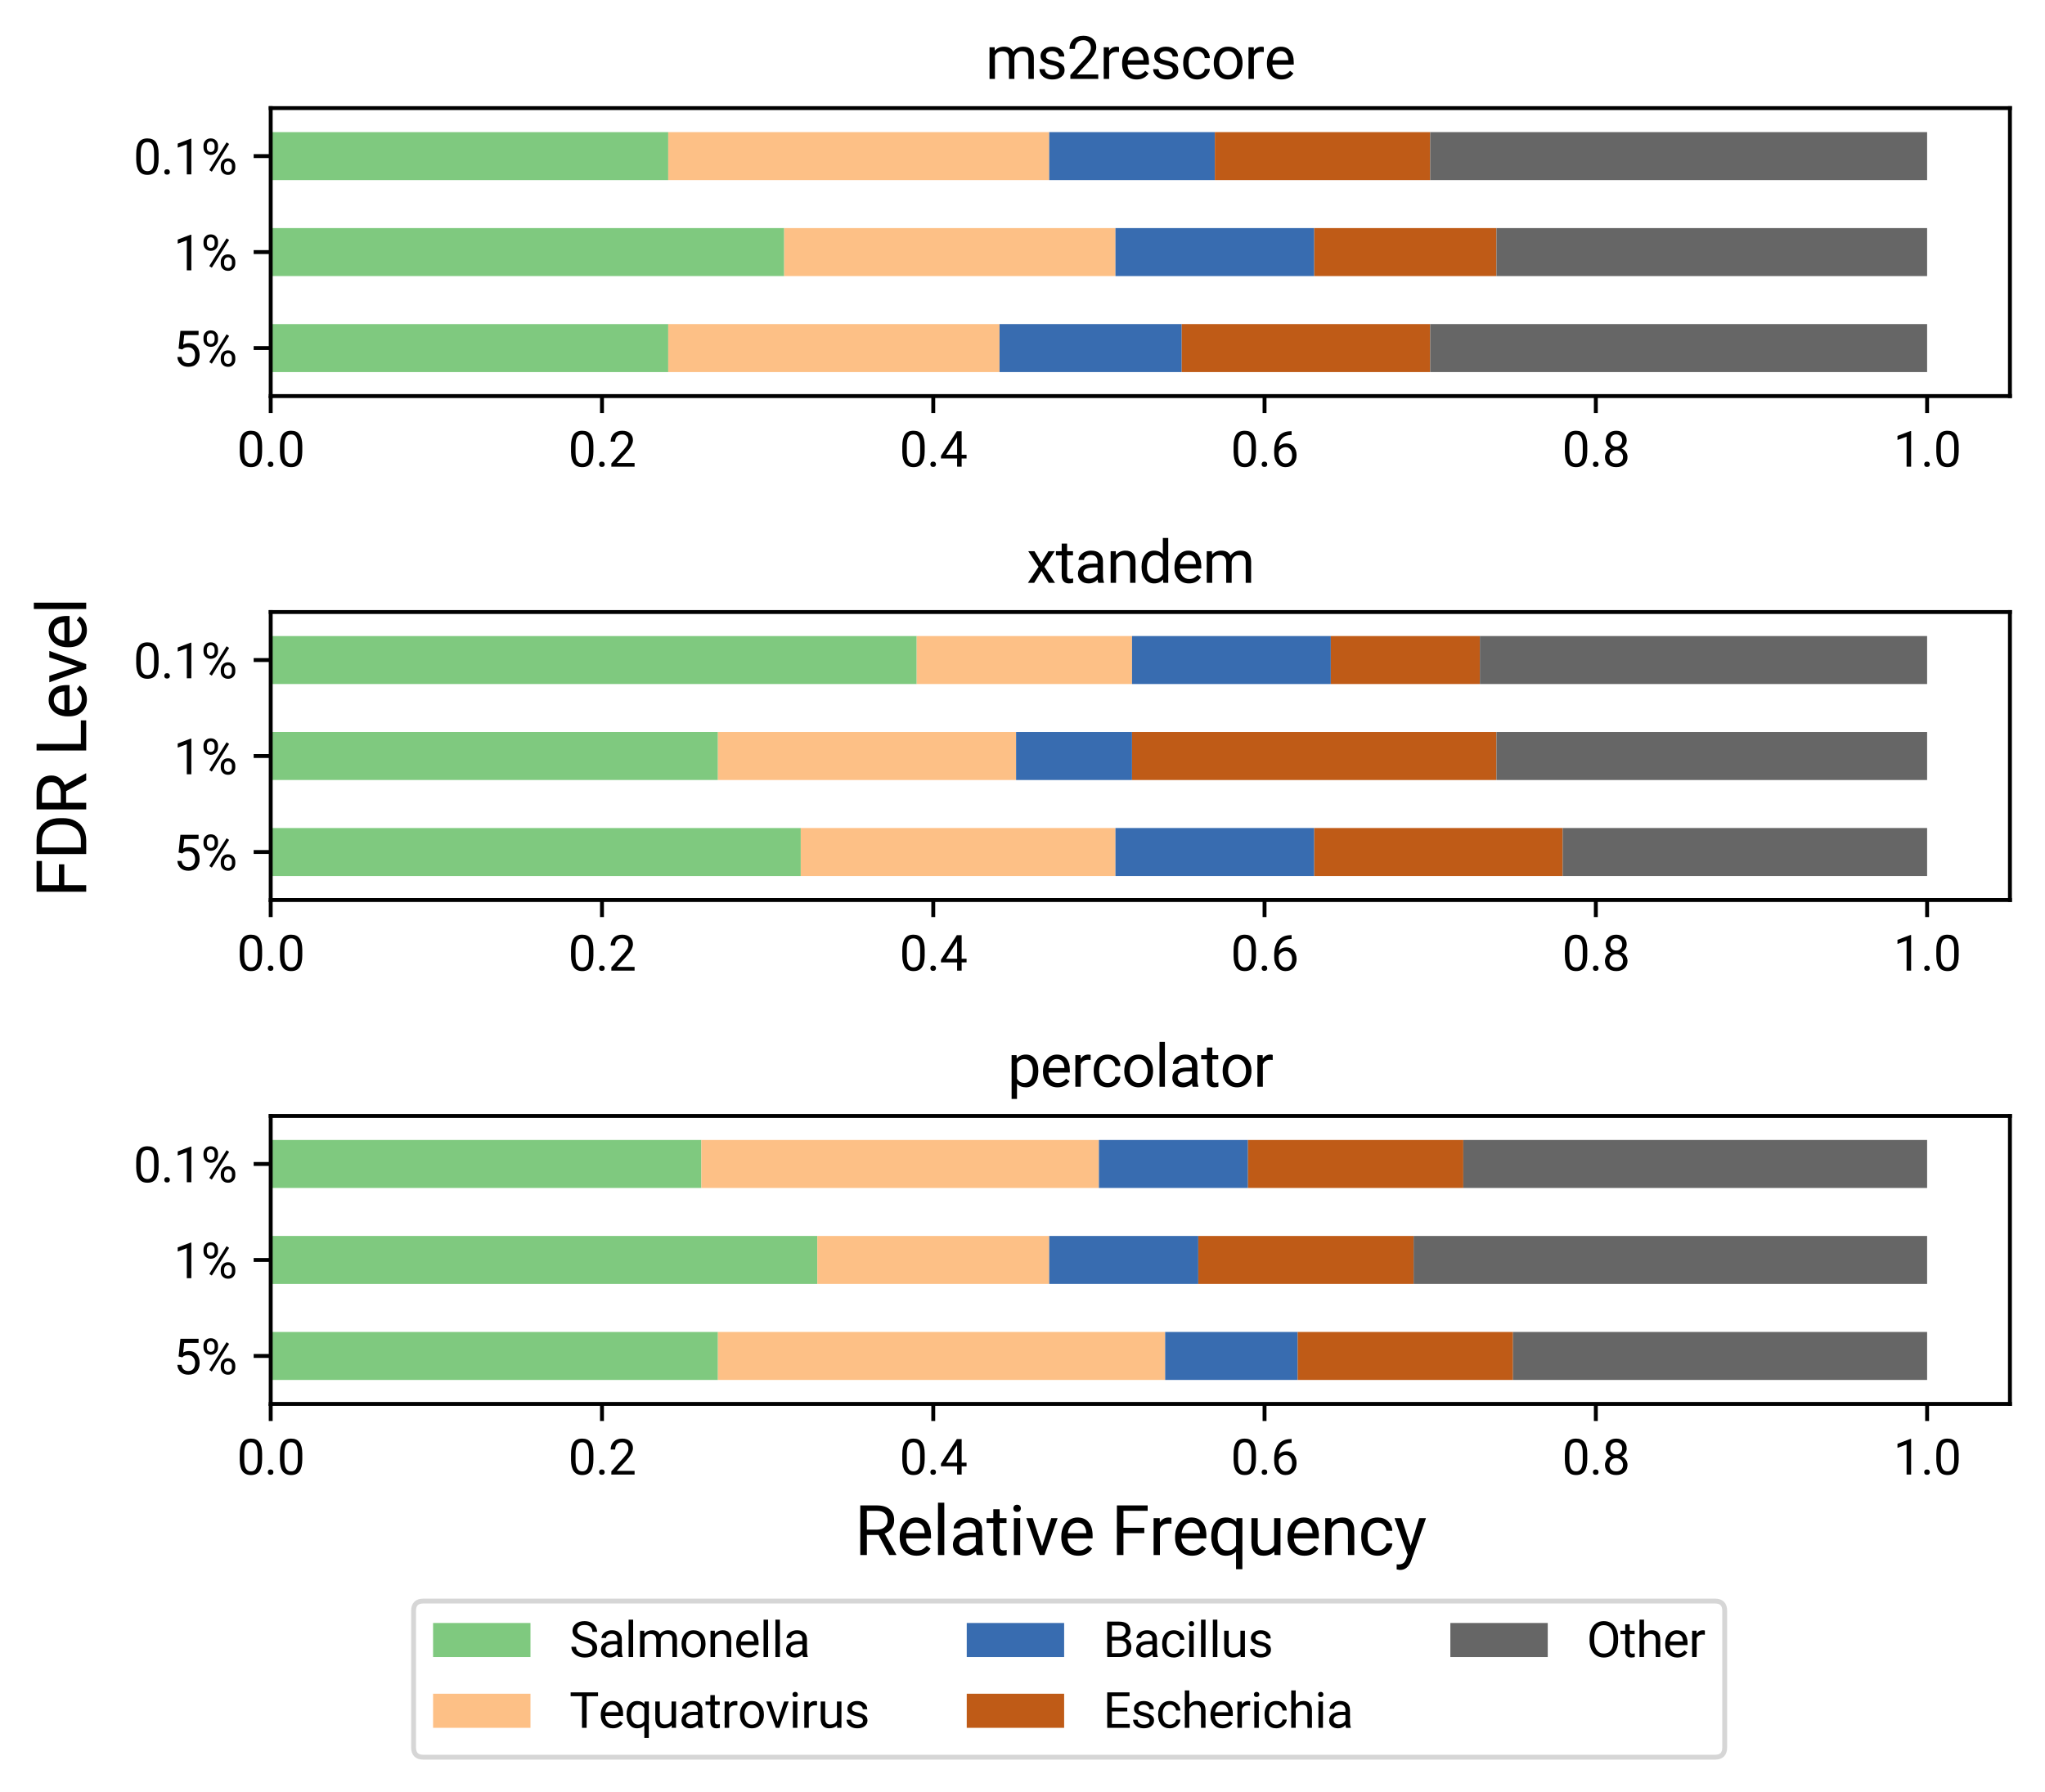 <?xml version="1.0" encoding="utf-8" standalone="no"?>
<!DOCTYPE svg PUBLIC "-//W3C//DTD SVG 1.1//EN"
  "http://www.w3.org/Graphics/SVG/1.1/DTD/svg11.dtd">
<svg xmlns:xlink="http://www.w3.org/1999/xlink" width="419.904pt" height="368.056pt" viewBox="0 0 419.904 368.056" xmlns="http://www.w3.org/2000/svg" version="1.1">
 <defs>
  <style type="text/css">*{stroke-linejoin: round; stroke-linecap: butt}</style>
 </defs>
 <g id="figure_1">
  <g id="patch_1">
   <path d="M 0 368.056 
L 419.904 368.056 
L 419.904 0 
L 0 0 
z
" style="fill: #ffffff"/>
  </g>
  <g id="axes_1">
   <g id="patch_2">
    <path d="M 55.584 81.336 
L 412.704 81.336 
L 412.704 22.2 
L 55.584 22.2 
z
" style="fill: #ffffff"/>
   </g>
   <g id="patch_3">
    <path d="M 55.584 76.408 
L 137.211 76.408 
L 137.211 66.552 
L 55.584 66.552 
z
" clip-path="url(#pbeb8f5e9c0)" style="fill: #7fc97f"/>
   </g>
   <g id="patch_4">
    <path d="M 55.584 56.696 
L 161.019 56.696 
L 161.019 46.84 
L 55.584 46.84 
z
" clip-path="url(#pbeb8f5e9c0)" style="fill: #7fc97f"/>
   </g>
   <g id="patch_5">
    <path d="M 55.584 36.984 
L 137.211 36.984 
L 137.211 27.128 
L 55.584 27.128 
z
" clip-path="url(#pbeb8f5e9c0)" style="fill: #7fc97f"/>
   </g>
   <g id="patch_6">
    <path d="M 137.211 76.408 
L 205.234 76.408 
L 205.234 66.552 
L 137.211 66.552 
z
" clip-path="url(#pbeb8f5e9c0)" style="fill: #fdc086"/>
   </g>
   <g id="patch_7">
    <path d="M 161.019 56.696 
L 229.042 56.696 
L 229.042 46.84 
L 161.019 46.84 
z
" clip-path="url(#pbeb8f5e9c0)" style="fill: #fdc086"/>
   </g>
   <g id="patch_8">
    <path d="M 137.211 36.984 
L 215.438 36.984 
L 215.438 27.128 
L 137.211 27.128 
z
" clip-path="url(#pbeb8f5e9c0)" style="fill: #fdc086"/>
   </g>
   <g id="patch_9">
    <path d="M 205.234 76.408 
L 242.647 76.408 
L 242.647 66.552 
L 205.234 66.552 
z
" clip-path="url(#pbeb8f5e9c0)" style="fill: #386cb0"/>
   </g>
   <g id="patch_10">
    <path d="M 229.042 56.696 
L 269.856 56.696 
L 269.856 46.84 
L 229.042 46.84 
z
" clip-path="url(#pbeb8f5e9c0)" style="fill: #386cb0"/>
   </g>
   <g id="patch_11">
    <path d="M 215.438 36.984 
L 249.449 36.984 
L 249.449 27.128 
L 215.438 27.128 
z
" clip-path="url(#pbeb8f5e9c0)" style="fill: #386cb0"/>
   </g>
   <g id="patch_12">
    <path d="M 242.647 76.408 
L 293.664 76.408 
L 293.664 66.552 
L 242.647 66.552 
z
" clip-path="url(#pbeb8f5e9c0)" style="fill: #bf5b17"/>
   </g>
   <g id="patch_13">
    <path d="M 269.856 56.696 
L 307.269 56.696 
L 307.269 46.84 
L 269.856 46.84 
z
" clip-path="url(#pbeb8f5e9c0)" style="fill: #bf5b17"/>
   </g>
   <g id="patch_14">
    <path d="M 249.449 36.984 
L 293.664 36.984 
L 293.664 27.128 
L 249.449 27.128 
z
" clip-path="url(#pbeb8f5e9c0)" style="fill: #bf5b17"/>
   </g>
   <g id="patch_15">
    <path d="M 293.664 76.408 
L 395.698 76.408 
L 395.698 66.552 
L 293.664 66.552 
z
" clip-path="url(#pbeb8f5e9c0)" style="fill: #666666"/>
   </g>
   <g id="patch_16">
    <path d="M 307.269 56.696 
L 395.698 56.696 
L 395.698 46.84 
L 307.269 46.84 
z
" clip-path="url(#pbeb8f5e9c0)" style="fill: #666666"/>
   </g>
   <g id="patch_17">
    <path d="M 293.664 36.984 
L 395.698 36.984 
L 395.698 27.128 
L 293.664 27.128 
z
" clip-path="url(#pbeb8f5e9c0)" style="fill: #666666"/>
   </g>
   <g id="matplotlib.axis_1">
    <g id="xtick_1">
     <g id="line2d_1">
      <defs>
       <path id="me43e401005" d="M 0 0 
L 0 3.5 
" style="stroke: #000000; stroke-width: 0.8"/>
      </defs>
      <g>
       <use xlink:href="#me43e401005" x="55.584" y="81.336" style="stroke: #000000; stroke-width: 0.8"/>
      </g>
     </g>
     <g id="text_1">
      <!-- 0.0 -->
      <g transform="translate(48.653 95.836) scale(0.1 -0.1)">
       <defs>
        <path id="Roboto-Regular-30" d="M 3231 1941 
Q 3231 925 2884 431 
Q 2538 -63 1800 -63 
Q 1072 -63 722 420 
Q 372 903 359 1863 
L 359 2634 
Q 359 3638 706 4125 
Q 1053 4613 1794 4613 
Q 2528 4613 2875 4142 
Q 3222 3672 3231 2691 
L 3231 1941 
z
M 2653 2731 
Q 2653 3466 2447 3802 
Q 2241 4138 1794 4138 
Q 1350 4138 1147 3803 
Q 944 3469 938 2775 
L 938 1850 
Q 938 1113 1152 761 
Q 1366 409 1800 409 
Q 2228 409 2436 740 
Q 2644 1072 2653 1784 
L 2653 2731 
z
" transform="scale(0.016)"/>
        <path id="Roboto-Regular-2e" d="M 450 303 
Q 450 453 539 553 
Q 628 653 806 653 
Q 984 653 1076 553 
Q 1169 453 1169 303 
Q 1169 159 1076 62 
Q 984 -34 806 -34 
Q 628 -34 539 62 
Q 450 159 450 303 
z
" transform="scale(0.016)"/>
       </defs>
       <use xlink:href="#Roboto-Regular-30"/>
       <use xlink:href="#Roboto-Regular-2e" x="56.152"/>
       <use xlink:href="#Roboto-Regular-30" x="82.471"/>
      </g>
     </g>
    </g>
    <g id="xtick_2">
     <g id="line2d_2">
      <g>
       <use xlink:href="#me43e401005" x="123.607" y="81.336" style="stroke: #000000; stroke-width: 0.8"/>
      </g>
     </g>
     <g id="text_2">
      <!-- 0.2 -->
      <g transform="translate(116.676 95.836) scale(0.1 -0.1)">
       <defs>
        <path id="Roboto-Regular-32" d="M 3359 0 
L 378 0 
L 378 416 
L 1953 2166 
Q 2303 2563 2436 2811 
Q 2569 3059 2569 3325 
Q 2569 3681 2353 3909 
Q 2138 4138 1778 4138 
Q 1347 4138 1108 3892 
Q 869 3647 869 3209 
L 291 3209 
Q 291 3838 695 4225 
Q 1100 4613 1778 4613 
Q 2413 4613 2781 4280 
Q 3150 3947 3150 3394 
Q 3150 2722 2294 1794 
L 1075 472 
L 3359 472 
L 3359 0 
z
" transform="scale(0.016)"/>
       </defs>
       <use xlink:href="#Roboto-Regular-30"/>
       <use xlink:href="#Roboto-Regular-2e" x="56.152"/>
       <use xlink:href="#Roboto-Regular-32" x="82.471"/>
      </g>
     </g>
    </g>
    <g id="xtick_3">
     <g id="line2d_3">
      <g>
       <use xlink:href="#me43e401005" x="191.63" y="81.336" style="stroke: #000000; stroke-width: 0.8"/>
      </g>
     </g>
     <g id="text_3">
      <!-- 0.4 -->
      <g transform="translate(184.698 95.836) scale(0.1 -0.1)">
       <defs>
        <path id="Roboto-Regular-34" d="M 2819 1528 
L 3450 1528 
L 3450 1056 
L 2819 1056 
L 2819 0 
L 2238 0 
L 2238 1056 
L 166 1056 
L 166 1397 
L 2203 4550 
L 2819 4550 
L 2819 1528 
z
M 822 1528 
L 2238 1528 
L 2238 3759 
L 2169 3634 
L 822 1528 
z
" transform="scale(0.016)"/>
       </defs>
       <use xlink:href="#Roboto-Regular-30"/>
       <use xlink:href="#Roboto-Regular-2e" x="56.152"/>
       <use xlink:href="#Roboto-Regular-34" x="82.471"/>
      </g>
     </g>
    </g>
    <g id="xtick_4">
     <g id="line2d_4">
      <g>
       <use xlink:href="#me43e401005" x="259.653" y="81.336" style="stroke: #000000; stroke-width: 0.8"/>
      </g>
     </g>
     <g id="text_4">
      <!-- 0.6 -->
      <g transform="translate(252.721 95.836) scale(0.1 -0.1)">
       <defs>
        <path id="Roboto-Regular-36" d="M 2647 4553 
L 2647 4063 
L 2541 4063 
Q 1866 4050 1466 3662 
Q 1066 3275 1003 2572 
Q 1363 2984 1984 2984 
Q 2578 2984 2933 2565 
Q 3288 2147 3288 1484 
Q 3288 781 2905 359 
Q 2522 -63 1878 -63 
Q 1225 -63 819 439 
Q 413 941 413 1731 
L 413 1953 
Q 413 3209 948 3873 
Q 1484 4538 2544 4553 
L 2647 4553 
z
M 1888 2503 
Q 1591 2503 1341 2325 
Q 1091 2147 994 1878 
L 994 1666 
Q 994 1103 1247 759 
Q 1500 416 1878 416 
Q 2269 416 2492 703 
Q 2716 991 2716 1456 
Q 2716 1925 2489 2214 
Q 2263 2503 1888 2503 
z
" transform="scale(0.016)"/>
       </defs>
       <use xlink:href="#Roboto-Regular-30"/>
       <use xlink:href="#Roboto-Regular-2e" x="56.152"/>
       <use xlink:href="#Roboto-Regular-36" x="82.471"/>
      </g>
     </g>
    </g>
    <g id="xtick_5">
     <g id="line2d_5">
      <g>
       <use xlink:href="#me43e401005" x="327.675" y="81.336" style="stroke: #000000; stroke-width: 0.8"/>
      </g>
     </g>
     <g id="text_5">
      <!-- 0.8 -->
      <g transform="translate(320.744 95.836) scale(0.1 -0.1)">
       <defs>
        <path id="Roboto-Regular-38" d="M 3138 3363 
Q 3138 3022 2958 2756 
Q 2778 2491 2472 2341 
Q 2828 2188 3036 1894 
Q 3244 1600 3244 1228 
Q 3244 638 2845 287 
Q 2447 -63 1797 -63 
Q 1141 -63 745 289 
Q 350 641 350 1228 
Q 350 1597 551 1894 
Q 753 2191 1109 2344 
Q 806 2494 631 2759 
Q 456 3025 456 3363 
Q 456 3938 825 4275 
Q 1194 4613 1797 4613 
Q 2397 4613 2767 4275 
Q 3138 3938 3138 3363 
z
M 2666 1241 
Q 2666 1622 2423 1862 
Q 2181 2103 1790 2103 
Q 1400 2103 1164 1865 
Q 928 1628 928 1240 
Q 928 853 1158 631 
Q 1388 409 1797 409 
Q 2203 409 2434 632 
Q 2666 856 2666 1241 
z
M 1797 4138 
Q 1456 4138 1245 3927 
Q 1034 3716 1034 3353 
Q 1034 3006 1242 2792 
Q 1450 2578 1797 2578 
Q 2144 2578 2351 2792 
Q 2559 3006 2559 3353 
Q 2559 3700 2343 3919 
Q 2128 4138 1797 4138 
z
" transform="scale(0.016)"/>
       </defs>
       <use xlink:href="#Roboto-Regular-30"/>
       <use xlink:href="#Roboto-Regular-2e" x="56.152"/>
       <use xlink:href="#Roboto-Regular-38" x="82.471"/>
      </g>
     </g>
    </g>
    <g id="xtick_6">
     <g id="line2d_6">
      <g>
       <use xlink:href="#me43e401005" x="395.698" y="81.336" style="stroke: #000000; stroke-width: 0.8"/>
      </g>
     </g>
     <g id="text_6">
      <!-- 1.0 -->
      <g transform="translate(388.767 95.836) scale(0.1 -0.1)">
       <defs>
        <path id="Roboto-Regular-31" d="M 2278 0 
L 1697 0 
L 1697 3853 
L 531 3425 
L 531 3950 
L 2188 4572 
L 2278 4572 
L 2278 0 
z
" transform="scale(0.016)"/>
       </defs>
       <use xlink:href="#Roboto-Regular-31"/>
       <use xlink:href="#Roboto-Regular-2e" x="56.152"/>
       <use xlink:href="#Roboto-Regular-30" x="82.471"/>
      </g>
     </g>
    </g>
   </g>
   <g id="matplotlib.axis_2">
    <g id="ytick_1">
     <g id="line2d_7">
      <defs>
       <path id="md904f85a30" d="M 0 0 
L -3.5 0 
" style="stroke: #000000; stroke-width: 0.8"/>
      </defs>
      <g>
       <use xlink:href="#md904f85a30" x="55.584" y="71.48" style="stroke: #000000; stroke-width: 0.8"/>
      </g>
     </g>
     <g id="text_7">
      <!-- 5% -->
      <g transform="translate(35.643 75.23) scale(0.1 -0.1)">
       <defs>
        <path id="Roboto-Regular-35" d="M 644 2281 
L 875 4550 
L 3206 4550 
L 3206 4016 
L 1366 4016 
L 1228 2775 
Q 1563 2972 1988 2972 
Q 2609 2972 2975 2561 
Q 3341 2150 3341 1450 
Q 3341 747 2961 342 
Q 2581 -63 1900 -63 
Q 1297 -63 915 271 
Q 534 606 481 1197 
L 1028 1197 
Q 1081 806 1306 607 
Q 1531 409 1900 409 
Q 2303 409 2533 684 
Q 2763 959 2763 1444 
Q 2763 1900 2514 2176 
Q 2266 2453 1853 2453 
Q 1475 2453 1259 2288 
L 1106 2163 
L 644 2281 
z
" transform="scale(0.016)"/>
        <path id="Roboto-Regular-25" d="M 328 3675 
Q 328 4084 589 4350 
Q 850 4616 1259 4616 
Q 1675 4616 1933 4348 
Q 2191 4081 2191 3656 
L 2191 3434 
Q 2191 3022 1930 2761 
Q 1669 2500 1266 2500 
Q 859 2500 593 2761 
Q 328 3022 328 3456 
L 328 3675 
z
M 759 3434 
Q 759 3191 896 3033 
Q 1034 2875 1266 2875 
Q 1488 2875 1623 3028 
Q 1759 3181 1759 3447 
L 1759 3675 
Q 1759 3919 1625 4078 
Q 1491 4238 1259 4238 
Q 1028 4238 893 4078 
Q 759 3919 759 3663 
L 759 3434 
z
M 2544 1116 
Q 2544 1525 2805 1789 
Q 3066 2053 3475 2053 
Q 3884 2053 4146 1790 
Q 4409 1528 4409 1094 
L 4409 872 
Q 4409 463 4148 198 
Q 3888 -66 3481 -66 
Q 3075 -66 2809 195 
Q 2544 456 2544 891 
L 2544 1116 
z
M 2975 872 
Q 2975 625 3112 467 
Q 3250 309 3481 309 
Q 3706 309 3840 464 
Q 3975 619 3975 884 
L 3975 1116 
Q 3975 1363 3839 1519 
Q 3703 1675 3475 1675 
Q 3253 1675 3114 1520 
Q 2975 1366 2975 1103 
L 2975 872 
z
M 1397 344 
L 1069 550 
L 3291 4106 
L 3619 3900 
L 1397 344 
z
" transform="scale(0.016)"/>
       </defs>
       <use xlink:href="#Roboto-Regular-35"/>
       <use xlink:href="#Roboto-Regular-25" x="56.152"/>
      </g>
     </g>
    </g>
    <g id="ytick_2">
     <g id="line2d_8">
      <g>
       <use xlink:href="#md904f85a30" x="55.584" y="51.768" style="stroke: #000000; stroke-width: 0.8"/>
      </g>
     </g>
     <g id="text_8">
      <!-- 1% -->
      <g transform="translate(35.643 55.518) scale(0.1 -0.1)">
       <use xlink:href="#Roboto-Regular-31"/>
       <use xlink:href="#Roboto-Regular-25" x="56.152"/>
      </g>
     </g>
    </g>
    <g id="ytick_3">
     <g id="line2d_9">
      <g>
       <use xlink:href="#md904f85a30" x="55.584" y="32.056" style="stroke: #000000; stroke-width: 0.8"/>
      </g>
     </g>
     <g id="text_9">
      <!-- 0.1% -->
      <g transform="translate(27.396 35.806) scale(0.1 -0.1)">
       <use xlink:href="#Roboto-Regular-30"/>
       <use xlink:href="#Roboto-Regular-2e" x="56.152"/>
       <use xlink:href="#Roboto-Regular-31" x="82.471"/>
       <use xlink:href="#Roboto-Regular-25" x="138.623"/>
      </g>
     </g>
    </g>
   </g>
   <g id="patch_18">
    <path d="M 55.584 81.336 
L 55.584 22.2 
" style="fill: none; stroke: #000000; stroke-width: 0.8; stroke-linejoin: miter; stroke-linecap: square"/>
   </g>
   <g id="patch_19">
    <path d="M 412.704 81.336 
L 412.704 22.2 
" style="fill: none; stroke: #000000; stroke-width: 0.8; stroke-linejoin: miter; stroke-linecap: square"/>
   </g>
   <g id="patch_20">
    <path d="M 55.584 81.336 
L 412.704 81.336 
" style="fill: none; stroke: #000000; stroke-width: 0.8; stroke-linejoin: miter; stroke-linecap: square"/>
   </g>
   <g id="patch_21">
    <path d="M 55.584 22.2 
L 412.704 22.2 
" style="fill: none; stroke: #000000; stroke-width: 0.8; stroke-linejoin: miter; stroke-linecap: square"/>
   </g>
   <g id="text_10">
    <!-- ms2rescore -->
    <g transform="translate(202.347 16.2) scale(0.12 -0.12)">
     <defs>
      <path id="Roboto-Regular-6d" d="M 981 3381 
L 997 3006 
Q 1369 3444 2000 3444 
Q 2709 3444 2966 2900 
Q 3134 3144 3404 3294 
Q 3675 3444 4044 3444 
Q 5156 3444 5175 2266 
L 5175 0 
L 4597 0 
L 4597 2231 
Q 4597 2594 4431 2773 
Q 4266 2953 3875 2953 
Q 3553 2953 3340 2761 
Q 3128 2569 3094 2244 
L 3094 0 
L 2513 0 
L 2513 2216 
Q 2513 2953 1791 2953 
Q 1222 2953 1013 2469 
L 1013 0 
L 434 0 
L 434 3381 
L 981 3381 
z
" transform="scale(0.016)"/>
      <path id="Roboto-Regular-73" d="M 2406 897 
Q 2406 1131 2229 1261 
Q 2053 1391 1614 1484 
Q 1175 1578 917 1709 
Q 659 1841 536 2022 
Q 413 2203 413 2453 
Q 413 2869 764 3156 
Q 1116 3444 1663 3444 
Q 2238 3444 2595 3147 
Q 2953 2850 2953 2388 
L 2372 2388 
Q 2372 2625 2170 2797 
Q 1969 2969 1663 2969 
Q 1347 2969 1169 2831 
Q 991 2694 991 2472 
Q 991 2263 1156 2156 
Q 1322 2050 1755 1953 
Q 2188 1856 2456 1722 
Q 2725 1588 2854 1398 
Q 2984 1209 2984 938 
Q 2984 484 2621 210 
Q 2259 -63 1681 -63 
Q 1275 -63 962 81 
Q 650 225 473 483 
Q 297 741 297 1041 
L 875 1041 
Q 891 750 1108 579 
Q 1325 409 1681 409 
Q 2009 409 2207 542 
Q 2406 675 2406 897 
z
" transform="scale(0.016)"/>
      <path id="Roboto-Regular-72" d="M 2072 2863 
Q 1941 2884 1788 2884 
Q 1219 2884 1016 2400 
L 1016 0 
L 438 0 
L 438 3381 
L 1000 3381 
L 1009 2991 
Q 1294 3444 1816 3444 
Q 1984 3444 2072 3400 
L 2072 2863 
z
" transform="scale(0.016)"/>
      <path id="Roboto-Regular-65" d="M 1841 -63 
Q 1153 -63 722 389 
Q 291 841 291 1597 
L 291 1703 
Q 291 2206 483 2601 
Q 675 2997 1020 3220 
Q 1366 3444 1769 3444 
Q 2428 3444 2793 3009 
Q 3159 2575 3159 1766 
L 3159 1525 
L 869 1525 
Q 881 1025 1161 717 
Q 1441 409 1872 409 
Q 2178 409 2390 534 
Q 2603 659 2763 866 
L 3116 591 
Q 2691 -63 1841 -63 
z
M 1769 2969 
Q 1419 2969 1181 2714 
Q 944 2459 888 2000 
L 2581 2000 
L 2581 2044 
Q 2556 2484 2343 2726 
Q 2131 2969 1769 2969 
z
" transform="scale(0.016)"/>
      <path id="Roboto-Regular-63" d="M 1794 409 
Q 2103 409 2334 596 
Q 2566 784 2591 1066 
L 3138 1066 
Q 3122 775 2937 512 
Q 2753 250 2445 93 
Q 2138 -63 1794 -63 
Q 1103 -63 695 398 
Q 288 859 288 1659 
L 288 1756 
Q 288 2250 469 2634 
Q 650 3019 989 3231 
Q 1328 3444 1791 3444 
Q 2359 3444 2736 3103 
Q 3113 2763 3138 2219 
L 2591 2219 
Q 2566 2547 2342 2758 
Q 2119 2969 1791 2969 
Q 1350 2969 1108 2651 
Q 866 2334 866 1734 
L 866 1625 
Q 866 1041 1106 725 
Q 1347 409 1794 409 
z
" transform="scale(0.016)"/>
      <path id="Roboto-Regular-6f" d="M 284 1722 
Q 284 2219 479 2616 
Q 675 3013 1023 3228 
Q 1372 3444 1819 3444 
Q 2509 3444 2936 2966 
Q 3363 2488 3363 1694 
L 3363 1653 
Q 3363 1159 3173 767 
Q 2984 375 2632 156 
Q 2281 -63 1825 -63 
Q 1138 -63 711 415 
Q 284 894 284 1681 
L 284 1722 
z
M 866 1653 
Q 866 1091 1127 750 
Q 1388 409 1825 409 
Q 2266 409 2525 754 
Q 2784 1100 2784 1722 
Q 2784 2278 2520 2623 
Q 2256 2969 1819 2969 
Q 1391 2969 1128 2628 
Q 866 2288 866 1653 
z
" transform="scale(0.016)"/>
     </defs>
     <use xlink:href="#Roboto-Regular-6d"/>
     <use xlink:href="#Roboto-Regular-73" x="87.646"/>
     <use xlink:href="#Roboto-Regular-32" x="139.209"/>
     <use xlink:href="#Roboto-Regular-72" x="195.361"/>
     <use xlink:href="#Roboto-Regular-65" x="229.199"/>
     <use xlink:href="#Roboto-Regular-73" x="282.178"/>
     <use xlink:href="#Roboto-Regular-63" x="333.74"/>
     <use xlink:href="#Roboto-Regular-6f" x="386.084"/>
     <use xlink:href="#Roboto-Regular-72" x="443.115"/>
     <use xlink:href="#Roboto-Regular-65" x="476.953"/>
    </g>
   </g>
  </g>
  <g id="axes_2">
   <g id="patch_22">
    <path d="M 55.584 184.824 
L 412.704 184.824 
L 412.704 125.688 
L 55.584 125.688 
z
" style="fill: #ffffff"/>
   </g>
   <g id="patch_23">
    <path d="M 55.584 179.896 
L 164.421 179.896 
L 164.421 170.04 
L 55.584 170.04 
z
" clip-path="url(#pfccb6dca0f)" style="fill: #7fc97f"/>
   </g>
   <g id="patch_24">
    <path d="M 55.584 160.184 
L 147.415 160.184 
L 147.415 150.328 
L 55.584 150.328 
z
" clip-path="url(#pfccb6dca0f)" style="fill: #7fc97f"/>
   </g>
   <g id="patch_25">
    <path d="M 55.584 140.472 
L 188.229 140.472 
L 188.229 130.616 
L 55.584 130.616 
z
" clip-path="url(#pfccb6dca0f)" style="fill: #7fc97f"/>
   </g>
   <g id="patch_26">
    <path d="M 164.421 179.896 
L 229.042 179.896 
L 229.042 170.04 
L 164.421 170.04 
z
" clip-path="url(#pfccb6dca0f)" style="fill: #fdc086"/>
   </g>
   <g id="patch_27">
    <path d="M 147.415 160.184 
L 208.635 160.184 
L 208.635 150.328 
L 147.415 150.328 
z
" clip-path="url(#pfccb6dca0f)" style="fill: #fdc086"/>
   </g>
   <g id="patch_28">
    <path d="M 188.229 140.472 
L 232.443 140.472 
L 232.443 130.616 
L 188.229 130.616 
z
" clip-path="url(#pfccb6dca0f)" style="fill: #fdc086"/>
   </g>
   <g id="patch_29">
    <path d="M 229.042 179.896 
L 269.856 179.896 
L 269.856 170.04 
L 229.042 170.04 
z
" clip-path="url(#pfccb6dca0f)" style="fill: #386cb0"/>
   </g>
   <g id="patch_30">
    <path d="M 208.635 160.184 
L 232.443 160.184 
L 232.443 150.328 
L 208.635 150.328 
z
" clip-path="url(#pfccb6dca0f)" style="fill: #386cb0"/>
   </g>
   <g id="patch_31">
    <path d="M 232.443 140.472 
L 273.257 140.472 
L 273.257 130.616 
L 232.443 130.616 
z
" clip-path="url(#pfccb6dca0f)" style="fill: #386cb0"/>
   </g>
   <g id="patch_32">
    <path d="M 269.856 179.896 
L 320.873 179.896 
L 320.873 170.04 
L 269.856 170.04 
z
" clip-path="url(#pfccb6dca0f)" style="fill: #bf5b17"/>
   </g>
   <g id="patch_33">
    <path d="M 232.443 160.184 
L 307.269 160.184 
L 307.269 150.328 
L 232.443 150.328 
z
" clip-path="url(#pfccb6dca0f)" style="fill: #bf5b17"/>
   </g>
   <g id="patch_34">
    <path d="M 273.257 140.472 
L 303.867 140.472 
L 303.867 130.616 
L 273.257 130.616 
z
" clip-path="url(#pfccb6dca0f)" style="fill: #bf5b17"/>
   </g>
   <g id="patch_35">
    <path d="M 320.873 179.896 
L 395.698 179.896 
L 395.698 170.04 
L 320.873 170.04 
z
" clip-path="url(#pfccb6dca0f)" style="fill: #666666"/>
   </g>
   <g id="patch_36">
    <path d="M 307.269 160.184 
L 395.698 160.184 
L 395.698 150.328 
L 307.269 150.328 
z
" clip-path="url(#pfccb6dca0f)" style="fill: #666666"/>
   </g>
   <g id="patch_37">
    <path d="M 303.867 140.472 
L 395.698 140.472 
L 395.698 130.616 
L 303.867 130.616 
z
" clip-path="url(#pfccb6dca0f)" style="fill: #666666"/>
   </g>
   <g id="matplotlib.axis_3">
    <g id="xtick_7">
     <g id="line2d_10">
      <g>
       <use xlink:href="#me43e401005" x="55.584" y="184.824" style="stroke: #000000; stroke-width: 0.8"/>
      </g>
     </g>
     <g id="text_11">
      <!-- 0.0 -->
      <g transform="translate(48.653 199.324) scale(0.1 -0.1)">
       <use xlink:href="#Roboto-Regular-30"/>
       <use xlink:href="#Roboto-Regular-2e" x="56.152"/>
       <use xlink:href="#Roboto-Regular-30" x="82.471"/>
      </g>
     </g>
    </g>
    <g id="xtick_8">
     <g id="line2d_11">
      <g>
       <use xlink:href="#me43e401005" x="123.607" y="184.824" style="stroke: #000000; stroke-width: 0.8"/>
      </g>
     </g>
     <g id="text_12">
      <!-- 0.2 -->
      <g transform="translate(116.676 199.324) scale(0.1 -0.1)">
       <use xlink:href="#Roboto-Regular-30"/>
       <use xlink:href="#Roboto-Regular-2e" x="56.152"/>
       <use xlink:href="#Roboto-Regular-32" x="82.471"/>
      </g>
     </g>
    </g>
    <g id="xtick_9">
     <g id="line2d_12">
      <g>
       <use xlink:href="#me43e401005" x="191.63" y="184.824" style="stroke: #000000; stroke-width: 0.8"/>
      </g>
     </g>
     <g id="text_13">
      <!-- 0.4 -->
      <g transform="translate(184.698 199.324) scale(0.1 -0.1)">
       <use xlink:href="#Roboto-Regular-30"/>
       <use xlink:href="#Roboto-Regular-2e" x="56.152"/>
       <use xlink:href="#Roboto-Regular-34" x="82.471"/>
      </g>
     </g>
    </g>
    <g id="xtick_10">
     <g id="line2d_13">
      <g>
       <use xlink:href="#me43e401005" x="259.653" y="184.824" style="stroke: #000000; stroke-width: 0.8"/>
      </g>
     </g>
     <g id="text_14">
      <!-- 0.6 -->
      <g transform="translate(252.721 199.324) scale(0.1 -0.1)">
       <use xlink:href="#Roboto-Regular-30"/>
       <use xlink:href="#Roboto-Regular-2e" x="56.152"/>
       <use xlink:href="#Roboto-Regular-36" x="82.471"/>
      </g>
     </g>
    </g>
    <g id="xtick_11">
     <g id="line2d_14">
      <g>
       <use xlink:href="#me43e401005" x="327.675" y="184.824" style="stroke: #000000; stroke-width: 0.8"/>
      </g>
     </g>
     <g id="text_15">
      <!-- 0.8 -->
      <g transform="translate(320.744 199.324) scale(0.1 -0.1)">
       <use xlink:href="#Roboto-Regular-30"/>
       <use xlink:href="#Roboto-Regular-2e" x="56.152"/>
       <use xlink:href="#Roboto-Regular-38" x="82.471"/>
      </g>
     </g>
    </g>
    <g id="xtick_12">
     <g id="line2d_15">
      <g>
       <use xlink:href="#me43e401005" x="395.698" y="184.824" style="stroke: #000000; stroke-width: 0.8"/>
      </g>
     </g>
     <g id="text_16">
      <!-- 1.0 -->
      <g transform="translate(388.767 199.324) scale(0.1 -0.1)">
       <use xlink:href="#Roboto-Regular-31"/>
       <use xlink:href="#Roboto-Regular-2e" x="56.152"/>
       <use xlink:href="#Roboto-Regular-30" x="82.471"/>
      </g>
     </g>
    </g>
   </g>
   <g id="matplotlib.axis_4">
    <g id="ytick_4">
     <g id="line2d_16">
      <g>
       <use xlink:href="#md904f85a30" x="55.584" y="174.968" style="stroke: #000000; stroke-width: 0.8"/>
      </g>
     </g>
     <g id="text_17">
      <!-- 5% -->
      <g transform="translate(35.643 178.718) scale(0.1 -0.1)">
       <use xlink:href="#Roboto-Regular-35"/>
       <use xlink:href="#Roboto-Regular-25" x="56.152"/>
      </g>
     </g>
    </g>
    <g id="ytick_5">
     <g id="line2d_17">
      <g>
       <use xlink:href="#md904f85a30" x="55.584" y="155.256" style="stroke: #000000; stroke-width: 0.8"/>
      </g>
     </g>
     <g id="text_18">
      <!-- 1% -->
      <g transform="translate(35.643 159.006) scale(0.1 -0.1)">
       <use xlink:href="#Roboto-Regular-31"/>
       <use xlink:href="#Roboto-Regular-25" x="56.152"/>
      </g>
     </g>
    </g>
    <g id="ytick_6">
     <g id="line2d_18">
      <g>
       <use xlink:href="#md904f85a30" x="55.584" y="135.544" style="stroke: #000000; stroke-width: 0.8"/>
      </g>
     </g>
     <g id="text_19">
      <!-- 0.1% -->
      <g transform="translate(27.396 139.294) scale(0.1 -0.1)">
       <use xlink:href="#Roboto-Regular-30"/>
       <use xlink:href="#Roboto-Regular-2e" x="56.152"/>
       <use xlink:href="#Roboto-Regular-31" x="82.471"/>
       <use xlink:href="#Roboto-Regular-25" x="138.623"/>
      </g>
     </g>
    </g>
   </g>
   <g id="patch_38">
    <path d="M 55.584 184.824 
L 55.584 125.688 
" style="fill: none; stroke: #000000; stroke-width: 0.8; stroke-linejoin: miter; stroke-linecap: square"/>
   </g>
   <g id="patch_39">
    <path d="M 412.704 184.824 
L 412.704 125.688 
" style="fill: none; stroke: #000000; stroke-width: 0.8; stroke-linejoin: miter; stroke-linecap: square"/>
   </g>
   <g id="patch_40">
    <path d="M 55.584 184.824 
L 412.704 184.824 
" style="fill: none; stroke: #000000; stroke-width: 0.8; stroke-linejoin: miter; stroke-linecap: square"/>
   </g>
   <g id="patch_41">
    <path d="M 55.584 125.688 
L 412.704 125.688 
" style="fill: none; stroke: #000000; stroke-width: 0.8; stroke-linejoin: miter; stroke-linecap: square"/>
   </g>
   <g id="text_20">
    <!-- xtandem -->
    <g transform="translate(210.815 119.688) scale(0.12 -0.12)">
     <defs>
      <path id="Roboto-Regular-78" d="M 1572 2147 
L 2322 3381 
L 2997 3381 
L 1891 1709 
L 3031 0 
L 2363 0 
L 1581 1266 
L 800 0 
L 128 0 
L 1269 1709 
L 163 3381 
L 831 3381 
L 1572 2147 
z
" transform="scale(0.016)"/>
      <path id="Roboto-Regular-74" d="M 1222 4200 
L 1222 3381 
L 1853 3381 
L 1853 2934 
L 1222 2934 
L 1222 838 
Q 1222 634 1306 532 
Q 1391 431 1594 431 
Q 1694 431 1869 469 
L 1869 0 
Q 1641 -63 1425 -63 
Q 1038 -63 841 171 
Q 644 406 644 838 
L 644 2934 
L 28 2934 
L 28 3381 
L 644 3381 
L 644 4200 
L 1222 4200 
z
" transform="scale(0.016)"/>
      <path id="Roboto-Regular-61" d="M 2525 0 
Q 2475 100 2444 356 
Q 2041 -63 1481 -63 
Q 981 -63 661 220 
Q 341 503 341 938 
Q 341 1466 742 1758 
Q 1144 2050 1872 2050 
L 2434 2050 
L 2434 2316 
Q 2434 2619 2253 2798 
Q 2072 2978 1719 2978 
Q 1409 2978 1200 2822 
Q 991 2666 991 2444 
L 409 2444 
Q 409 2697 589 2933 
Q 769 3169 1076 3306 
Q 1384 3444 1753 3444 
Q 2338 3444 2669 3151 
Q 3000 2859 3013 2347 
L 3013 791 
Q 3013 325 3131 50 
L 3131 0 
L 2525 0 
z
M 1566 441 
Q 1838 441 2081 581 
Q 2325 722 2434 947 
L 2434 1641 
L 1981 1641 
Q 919 1641 919 1019 
Q 919 747 1100 594 
Q 1281 441 1566 441 
z
" transform="scale(0.016)"/>
      <path id="Roboto-Regular-6e" d="M 984 3381 
L 1003 2956 
Q 1391 3444 2016 3444 
Q 3088 3444 3097 2234 
L 3097 0 
L 2519 0 
L 2519 2238 
Q 2516 2603 2352 2778 
Q 2188 2953 1841 2953 
Q 1559 2953 1346 2803 
Q 1134 2653 1016 2409 
L 1016 0 
L 438 0 
L 438 3381 
L 984 3381 
z
" transform="scale(0.016)"/>
      <path id="Roboto-Regular-64" d="M 297 1719 
Q 297 2497 665 2970 
Q 1034 3444 1631 3444 
Q 2225 3444 2572 3038 
L 2572 4800 
L 3150 4800 
L 3150 0 
L 2619 0 
L 2591 363 
Q 2244 -63 1625 -63 
Q 1038 -63 667 418 
Q 297 900 297 1675 
L 297 1719 
z
M 875 1653 
Q 875 1078 1112 753 
Q 1350 428 1769 428 
Q 2319 428 2572 922 
L 2572 2475 
Q 2313 2953 1775 2953 
Q 1350 2953 1112 2625 
Q 875 2297 875 1653 
z
" transform="scale(0.016)"/>
     </defs>
     <use xlink:href="#Roboto-Regular-78"/>
     <use xlink:href="#Roboto-Regular-74" x="49.561"/>
     <use xlink:href="#Roboto-Regular-61" x="82.227"/>
     <use xlink:href="#Roboto-Regular-6e" x="136.621"/>
     <use xlink:href="#Roboto-Regular-64" x="191.797"/>
     <use xlink:href="#Roboto-Regular-65" x="248.193"/>
     <use xlink:href="#Roboto-Regular-6d" x="301.172"/>
    </g>
   </g>
  </g>
  <g id="axes_3">
   <g id="patch_42">
    <path d="M 55.584 288.312 
L 412.704 288.312 
L 412.704 229.176 
L 55.584 229.176 
z
" style="fill: #ffffff"/>
   </g>
   <g id="patch_43">
    <path d="M 55.584 283.384 
L 147.415 283.384 
L 147.415 273.528 
L 55.584 273.528 
z
" clip-path="url(#p41e9a9d417)" style="fill: #7fc97f"/>
   </g>
   <g id="patch_44">
    <path d="M 55.584 263.672 
L 167.822 263.672 
L 167.822 253.816 
L 55.584 253.816 
z
" clip-path="url(#p41e9a9d417)" style="fill: #7fc97f"/>
   </g>
   <g id="patch_45">
    <path d="M 55.584 243.96 
L 144.014 243.96 
L 144.014 234.104 
L 55.584 234.104 
z
" clip-path="url(#p41e9a9d417)" style="fill: #7fc97f"/>
   </g>
   <g id="patch_46">
    <path d="M 147.415 283.384 
L 239.246 283.384 
L 239.246 273.528 
L 147.415 273.528 
z
" clip-path="url(#p41e9a9d417)" style="fill: #fdc086"/>
   </g>
   <g id="patch_47">
    <path d="M 167.822 263.672 
L 215.438 263.672 
L 215.438 253.816 
L 167.822 253.816 
z
" clip-path="url(#p41e9a9d417)" style="fill: #fdc086"/>
   </g>
   <g id="patch_48">
    <path d="M 144.014 243.96 
L 225.641 243.96 
L 225.641 234.104 
L 144.014 234.104 
z
" clip-path="url(#p41e9a9d417)" style="fill: #fdc086"/>
   </g>
   <g id="patch_49">
    <path d="M 239.246 283.384 
L 266.455 283.384 
L 266.455 273.528 
L 239.246 273.528 
z
" clip-path="url(#p41e9a9d417)" style="fill: #386cb0"/>
   </g>
   <g id="patch_50">
    <path d="M 215.438 263.672 
L 246.048 263.672 
L 246.048 253.816 
L 215.438 253.816 
z
" clip-path="url(#p41e9a9d417)" style="fill: #386cb0"/>
   </g>
   <g id="patch_51">
    <path d="M 225.641 243.96 
L 256.251 243.96 
L 256.251 234.104 
L 225.641 234.104 
z
" clip-path="url(#p41e9a9d417)" style="fill: #386cb0"/>
   </g>
   <g id="patch_52">
    <path d="M 266.455 283.384 
L 310.67 283.384 
L 310.67 273.528 
L 266.455 273.528 
z
" clip-path="url(#p41e9a9d417)" style="fill: #bf5b17"/>
   </g>
   <g id="patch_53">
    <path d="M 246.048 263.672 
L 290.263 263.672 
L 290.263 253.816 
L 246.048 253.816 
z
" clip-path="url(#p41e9a9d417)" style="fill: #bf5b17"/>
   </g>
   <g id="patch_54">
    <path d="M 256.251 243.96 
L 300.466 243.96 
L 300.466 234.104 
L 256.251 234.104 
z
" clip-path="url(#p41e9a9d417)" style="fill: #bf5b17"/>
   </g>
   <g id="patch_55">
    <path d="M 310.67 283.384 
L 395.698 283.384 
L 395.698 273.528 
L 310.67 273.528 
z
" clip-path="url(#p41e9a9d417)" style="fill: #666666"/>
   </g>
   <g id="patch_56">
    <path d="M 290.263 263.672 
L 395.698 263.672 
L 395.698 253.816 
L 290.263 253.816 
z
" clip-path="url(#p41e9a9d417)" style="fill: #666666"/>
   </g>
   <g id="patch_57">
    <path d="M 300.466 243.96 
L 395.698 243.96 
L 395.698 234.104 
L 300.466 234.104 
z
" clip-path="url(#p41e9a9d417)" style="fill: #666666"/>
   </g>
   <g id="matplotlib.axis_5">
    <g id="xtick_13">
     <g id="line2d_19">
      <g>
       <use xlink:href="#me43e401005" x="55.584" y="288.312" style="stroke: #000000; stroke-width: 0.8"/>
      </g>
     </g>
     <g id="text_21">
      <!-- 0.0 -->
      <g transform="translate(48.653 302.812) scale(0.1 -0.1)">
       <use xlink:href="#Roboto-Regular-30"/>
       <use xlink:href="#Roboto-Regular-2e" x="56.152"/>
       <use xlink:href="#Roboto-Regular-30" x="82.471"/>
      </g>
     </g>
    </g>
    <g id="xtick_14">
     <g id="line2d_20">
      <g>
       <use xlink:href="#me43e401005" x="123.607" y="288.312" style="stroke: #000000; stroke-width: 0.8"/>
      </g>
     </g>
     <g id="text_22">
      <!-- 0.2 -->
      <g transform="translate(116.676 302.812) scale(0.1 -0.1)">
       <use xlink:href="#Roboto-Regular-30"/>
       <use xlink:href="#Roboto-Regular-2e" x="56.152"/>
       <use xlink:href="#Roboto-Regular-32" x="82.471"/>
      </g>
     </g>
    </g>
    <g id="xtick_15">
     <g id="line2d_21">
      <g>
       <use xlink:href="#me43e401005" x="191.63" y="288.312" style="stroke: #000000; stroke-width: 0.8"/>
      </g>
     </g>
     <g id="text_23">
      <!-- 0.4 -->
      <g transform="translate(184.698 302.812) scale(0.1 -0.1)">
       <use xlink:href="#Roboto-Regular-30"/>
       <use xlink:href="#Roboto-Regular-2e" x="56.152"/>
       <use xlink:href="#Roboto-Regular-34" x="82.471"/>
      </g>
     </g>
    </g>
    <g id="xtick_16">
     <g id="line2d_22">
      <g>
       <use xlink:href="#me43e401005" x="259.653" y="288.312" style="stroke: #000000; stroke-width: 0.8"/>
      </g>
     </g>
     <g id="text_24">
      <!-- 0.6 -->
      <g transform="translate(252.721 302.812) scale(0.1 -0.1)">
       <use xlink:href="#Roboto-Regular-30"/>
       <use xlink:href="#Roboto-Regular-2e" x="56.152"/>
       <use xlink:href="#Roboto-Regular-36" x="82.471"/>
      </g>
     </g>
    </g>
    <g id="xtick_17">
     <g id="line2d_23">
      <g>
       <use xlink:href="#me43e401005" x="327.675" y="288.312" style="stroke: #000000; stroke-width: 0.8"/>
      </g>
     </g>
     <g id="text_25">
      <!-- 0.8 -->
      <g transform="translate(320.744 302.812) scale(0.1 -0.1)">
       <use xlink:href="#Roboto-Regular-30"/>
       <use xlink:href="#Roboto-Regular-2e" x="56.152"/>
       <use xlink:href="#Roboto-Regular-38" x="82.471"/>
      </g>
     </g>
    </g>
    <g id="xtick_18">
     <g id="line2d_24">
      <g>
       <use xlink:href="#me43e401005" x="395.698" y="288.312" style="stroke: #000000; stroke-width: 0.8"/>
      </g>
     </g>
     <g id="text_26">
      <!-- 1.0 -->
      <g transform="translate(388.767 302.812) scale(0.1 -0.1)">
       <use xlink:href="#Roboto-Regular-31"/>
       <use xlink:href="#Roboto-Regular-2e" x="56.152"/>
       <use xlink:href="#Roboto-Regular-30" x="82.471"/>
      </g>
     </g>
    </g>
    <g id="text_27">
     <!-- Relative Frequency -->
     <g transform="translate(175.469 319.343) scale(0.14 -0.14)">
      <defs>
       <path id="Roboto-Regular-52" d="M 2197 1841 
L 1128 1841 
L 1128 0 
L 525 0 
L 525 4550 
L 2031 4550 
Q 2800 4550 3214 4200 
Q 3628 3850 3628 3181 
Q 3628 2756 3398 2440 
Q 3169 2125 2759 1969 
L 3828 38 
L 3828 0 
L 3184 0 
L 2197 1841 
z
M 1128 2331 
L 2050 2331 
Q 2497 2331 2761 2562 
Q 3025 2794 3025 3181 
Q 3025 3603 2773 3828 
Q 2522 4053 2047 4056 
L 1128 4056 
L 1128 2331 
z
" transform="scale(0.016)"/>
       <path id="Roboto-Regular-6c" d="M 1066 0 
L 488 0 
L 488 4800 
L 1066 4800 
L 1066 0 
z
" transform="scale(0.016)"/>
       <path id="Roboto-Regular-69" d="M 1066 0 
L 488 0 
L 488 3381 
L 1066 3381 
L 1066 0 
z
M 441 4278 
Q 441 4419 527 4516 
Q 613 4613 781 4613 
Q 950 4613 1037 4516 
Q 1125 4419 1125 4278 
Q 1125 4138 1037 4044 
Q 950 3950 781 3950 
Q 613 3950 527 4044 
Q 441 4138 441 4278 
z
" transform="scale(0.016)"/>
       <path id="Roboto-Regular-76" d="M 1553 784 
L 2391 3381 
L 2981 3381 
L 1769 0 
L 1328 0 
L 103 3381 
L 694 3381 
L 1553 784 
z
" transform="scale(0.016)"/>
       <path id="Roboto-Regular-20" transform="scale(0.016)"/>
       <path id="Roboto-Regular-46" d="M 3038 2009 
L 1128 2009 
L 1128 0 
L 528 0 
L 528 4550 
L 3347 4550 
L 3347 4056 
L 1128 4056 
L 1128 2500 
L 3038 2500 
L 3038 2009 
z
" transform="scale(0.016)"/>
       <path id="Roboto-Regular-71" d="M 297 1719 
Q 297 2516 662 2980 
Q 1028 3444 1644 3444 
Q 2244 3444 2591 3041 
L 2616 3381 
L 3147 3381 
L 3147 -1300 
L 2569 -1300 
L 2569 313 
Q 2219 -63 1638 -63 
Q 1025 -63 661 414 
Q 297 891 297 1678 
L 297 1719 
z
M 875 1653 
Q 875 1072 1120 740 
Q 1366 409 1781 409 
Q 2297 409 2569 866 
L 2569 2522 
Q 2294 2969 1788 2969 
Q 1369 2969 1122 2636 
Q 875 2303 875 1653 
z
" transform="scale(0.016)"/>
       <path id="Roboto-Regular-75" d="M 2525 334 
Q 2188 -63 1534 -63 
Q 994 -63 711 251 
Q 428 566 425 1181 
L 425 3381 
L 1003 3381 
L 1003 1197 
Q 1003 428 1628 428 
Q 2291 428 2509 922 
L 2509 3381 
L 3088 3381 
L 3088 0 
L 2538 0 
L 2525 334 
z
" transform="scale(0.016)"/>
       <path id="Roboto-Regular-79" d="M 1544 847 
L 2331 3381 
L 2950 3381 
L 1591 -522 
Q 1275 -1366 588 -1366 
L 478 -1356 
L 263 -1316 
L 263 -847 
L 419 -859 
Q 713 -859 877 -740 
Q 1041 -622 1147 -306 
L 1275 38 
L 69 3381 
L 700 3381 
L 1544 847 
z
" transform="scale(0.016)"/>
      </defs>
      <use xlink:href="#Roboto-Regular-52"/>
      <use xlink:href="#Roboto-Regular-65" x="61.572"/>
      <use xlink:href="#Roboto-Regular-6c" x="114.551"/>
      <use xlink:href="#Roboto-Regular-61" x="138.818"/>
      <use xlink:href="#Roboto-Regular-74" x="193.213"/>
      <use xlink:href="#Roboto-Regular-69" x="225.879"/>
      <use xlink:href="#Roboto-Regular-76" x="250.146"/>
      <use xlink:href="#Roboto-Regular-65" x="298.584"/>
      <use xlink:href="#Roboto-Regular-20" x="351.562"/>
      <use xlink:href="#Roboto-Regular-46" x="376.318"/>
      <use xlink:href="#Roboto-Regular-72" x="431.592"/>
      <use xlink:href="#Roboto-Regular-65" x="465.43"/>
      <use xlink:href="#Roboto-Regular-71" x="518.408"/>
      <use xlink:href="#Roboto-Regular-75" x="575.244"/>
      <use xlink:href="#Roboto-Regular-65" x="630.371"/>
      <use xlink:href="#Roboto-Regular-6e" x="683.35"/>
      <use xlink:href="#Roboto-Regular-63" x="738.525"/>
      <use xlink:href="#Roboto-Regular-79" x="790.869"/>
     </g>
    </g>
   </g>
   <g id="matplotlib.axis_6">
    <g id="ytick_7">
     <g id="line2d_25">
      <g>
       <use xlink:href="#md904f85a30" x="55.584" y="278.456" style="stroke: #000000; stroke-width: 0.8"/>
      </g>
     </g>
     <g id="text_28">
      <!-- 5% -->
      <g transform="translate(35.643 282.206) scale(0.1 -0.1)">
       <use xlink:href="#Roboto-Regular-35"/>
       <use xlink:href="#Roboto-Regular-25" x="56.152"/>
      </g>
     </g>
    </g>
    <g id="ytick_8">
     <g id="line2d_26">
      <g>
       <use xlink:href="#md904f85a30" x="55.584" y="258.744" style="stroke: #000000; stroke-width: 0.8"/>
      </g>
     </g>
     <g id="text_29">
      <!-- 1% -->
      <g transform="translate(35.643 262.494) scale(0.1 -0.1)">
       <use xlink:href="#Roboto-Regular-31"/>
       <use xlink:href="#Roboto-Regular-25" x="56.152"/>
      </g>
     </g>
    </g>
    <g id="ytick_9">
     <g id="line2d_27">
      <g>
       <use xlink:href="#md904f85a30" x="55.584" y="239.032" style="stroke: #000000; stroke-width: 0.8"/>
      </g>
     </g>
     <g id="text_30">
      <!-- 0.1% -->
      <g transform="translate(27.396 242.782) scale(0.1 -0.1)">
       <use xlink:href="#Roboto-Regular-30"/>
       <use xlink:href="#Roboto-Regular-2e" x="56.152"/>
       <use xlink:href="#Roboto-Regular-31" x="82.471"/>
       <use xlink:href="#Roboto-Regular-25" x="138.623"/>
      </g>
     </g>
    </g>
   </g>
   <g id="patch_58">
    <path d="M 55.584 288.312 
L 55.584 229.176 
" style="fill: none; stroke: #000000; stroke-width: 0.8; stroke-linejoin: miter; stroke-linecap: square"/>
   </g>
   <g id="patch_59">
    <path d="M 412.704 288.312 
L 412.704 229.176 
" style="fill: none; stroke: #000000; stroke-width: 0.8; stroke-linejoin: miter; stroke-linecap: square"/>
   </g>
   <g id="patch_60">
    <path d="M 55.584 288.312 
L 412.704 288.312 
" style="fill: none; stroke: #000000; stroke-width: 0.8; stroke-linejoin: miter; stroke-linecap: square"/>
   </g>
   <g id="patch_61">
    <path d="M 55.584 229.176 
L 412.704 229.176 
" style="fill: none; stroke: #000000; stroke-width: 0.8; stroke-linejoin: miter; stroke-linecap: square"/>
   </g>
   <g id="text_31">
    <!-- percolator -->
    <g transform="translate(206.873 223.176) scale(0.12 -0.12)">
     <defs>
      <path id="Roboto-Regular-70" d="M 3294 1653 
Q 3294 881 2941 409 
Q 2588 -63 1984 -63 
Q 1369 -63 1016 328 
L 1016 -1300 
L 438 -1300 
L 438 3381 
L 966 3381 
L 994 3006 
Q 1347 3444 1975 3444 
Q 2584 3444 2939 2984 
Q 3294 2525 3294 1706 
L 3294 1653 
z
M 2716 1719 
Q 2716 2291 2472 2622 
Q 2228 2953 1803 2953 
Q 1278 2953 1016 2488 
L 1016 872 
Q 1275 409 1809 409 
Q 2225 409 2470 739 
Q 2716 1069 2716 1719 
z
" transform="scale(0.016)"/>
     </defs>
     <use xlink:href="#Roboto-Regular-70"/>
     <use xlink:href="#Roboto-Regular-65" x="56.104"/>
     <use xlink:href="#Roboto-Regular-72" x="109.082"/>
     <use xlink:href="#Roboto-Regular-63" x="142.92"/>
     <use xlink:href="#Roboto-Regular-6f" x="195.264"/>
     <use xlink:href="#Roboto-Regular-6c" x="252.295"/>
     <use xlink:href="#Roboto-Regular-61" x="276.562"/>
     <use xlink:href="#Roboto-Regular-74" x="330.957"/>
     <use xlink:href="#Roboto-Regular-6f" x="363.623"/>
     <use xlink:href="#Roboto-Regular-72" x="420.654"/>
    </g>
   </g>
   <g id="legend_1">
    <g id="patch_62">
     <path d="M 86.924 360.856 
L 352.136 360.856 
Q 354.136 360.856 354.136 358.856 
L 354.136 330.794 
Q 354.136 328.794 352.136 328.794 
L 86.924 328.794 
Q 84.924 328.794 84.924 330.794 
L 84.924 358.856 
Q 84.924 360.856 86.924 360.856 
z
" style="fill: #ffffff; opacity: 0.8; stroke: #cccccc; stroke-linejoin: miter"/>
    </g>
    <g id="patch_63">
     <path d="M 88.924 340.294 
L 108.924 340.294 
L 108.924 333.294 
L 88.924 333.294 
z
" style="fill: #7fc97f"/>
    </g>
    <g id="text_32">
     <!-- Salmonella -->
     <g transform="translate(116.924 340.294) scale(0.1 -0.1)">
      <defs>
       <path id="Roboto-Regular-53" d="M 1869 2028 
Q 1097 2250 745 2573 
Q 394 2897 394 3372 
Q 394 3909 823 4261 
Q 1253 4613 1941 4613 
Q 2409 4613 2776 4431 
Q 3144 4250 3345 3931 
Q 3547 3613 3547 3234 
L 2944 3234 
Q 2944 3647 2681 3883 
Q 2419 4119 1941 4119 
Q 1497 4119 1248 3923 
Q 1000 3728 1000 3381 
Q 1000 3103 1236 2911 
Q 1472 2719 2039 2559 
Q 2606 2400 2926 2208 
Q 3247 2016 3401 1759 
Q 3556 1503 3556 1156 
Q 3556 603 3125 270 
Q 2694 -63 1972 -63 
Q 1503 -63 1097 117 
Q 691 297 470 609 
Q 250 922 250 1319 
L 853 1319 
Q 853 906 1158 667 
Q 1463 428 1972 428 
Q 2447 428 2700 622 
Q 2953 816 2953 1150 
Q 2953 1484 2718 1667 
Q 2484 1850 1869 2028 
z
" transform="scale(0.016)"/>
      </defs>
      <use xlink:href="#Roboto-Regular-53"/>
      <use xlink:href="#Roboto-Regular-61" x="59.326"/>
      <use xlink:href="#Roboto-Regular-6c" x="113.721"/>
      <use xlink:href="#Roboto-Regular-6d" x="137.988"/>
      <use xlink:href="#Roboto-Regular-6f" x="225.635"/>
      <use xlink:href="#Roboto-Regular-6e" x="282.666"/>
      <use xlink:href="#Roboto-Regular-65" x="337.842"/>
      <use xlink:href="#Roboto-Regular-6c" x="390.82"/>
      <use xlink:href="#Roboto-Regular-6c" x="415.088"/>
      <use xlink:href="#Roboto-Regular-61" x="439.355"/>
     </g>
    </g>
    <g id="patch_64">
     <path d="M 88.924 354.825 
L 108.924 354.825 
L 108.924 347.825 
L 88.924 347.825 
z
" style="fill: #fdc086"/>
    </g>
    <g id="text_33">
     <!-- Tequatrovirus -->
     <g transform="translate(116.924 354.825) scale(0.1 -0.1)">
      <defs>
       <path id="Roboto-Regular-54" d="M 3672 4056 
L 2209 4056 
L 2209 0 
L 1613 0 
L 1613 4056 
L 153 4056 
L 153 4550 
L 3672 4550 
L 3672 4056 
z
" transform="scale(0.016)"/>
      </defs>
      <use xlink:href="#Roboto-Regular-54"/>
      <use xlink:href="#Roboto-Regular-65" x="59.668"/>
      <use xlink:href="#Roboto-Regular-71" x="112.646"/>
      <use xlink:href="#Roboto-Regular-75" x="169.482"/>
      <use xlink:href="#Roboto-Regular-61" x="224.609"/>
      <use xlink:href="#Roboto-Regular-74" x="279.004"/>
      <use xlink:href="#Roboto-Regular-72" x="311.67"/>
      <use xlink:href="#Roboto-Regular-6f" x="345.508"/>
      <use xlink:href="#Roboto-Regular-76" x="402.539"/>
      <use xlink:href="#Roboto-Regular-69" x="450.977"/>
      <use xlink:href="#Roboto-Regular-72" x="475.244"/>
      <use xlink:href="#Roboto-Regular-75" x="509.082"/>
      <use xlink:href="#Roboto-Regular-73" x="564.209"/>
     </g>
    </g>
    <g id="patch_65">
     <path d="M 198.503 340.294 
L 218.503 340.294 
L 218.503 333.294 
L 198.503 333.294 
z
" style="fill: #386cb0"/>
    </g>
    <g id="text_34">
     <!-- Bacillus -->
     <g transform="translate(226.503 340.294) scale(0.1 -0.1)">
      <defs>
       <path id="Roboto-Regular-42" d="M 528 0 
L 528 4550 
L 2016 4550 
Q 2756 4550 3129 4244 
Q 3503 3938 3503 3338 
Q 3503 3019 3322 2773 
Q 3141 2528 2828 2394 
Q 3197 2291 3411 2002 
Q 3625 1713 3625 1313 
Q 3625 700 3228 350 
Q 2831 0 2106 0 
L 528 0 
z
M 1128 2128 
L 1128 491 
L 2119 491 
Q 2538 491 2780 708 
Q 3022 925 3022 1306 
Q 3022 2128 2128 2128 
L 1128 2128 
z
M 1128 2609 
L 2034 2609 
Q 2428 2609 2664 2806 
Q 2900 3003 2900 3341 
Q 2900 3716 2681 3886 
Q 2463 4056 2016 4056 
L 1128 4056 
L 1128 2609 
z
" transform="scale(0.016)"/>
      </defs>
      <use xlink:href="#Roboto-Regular-42"/>
      <use xlink:href="#Roboto-Regular-61" x="62.256"/>
      <use xlink:href="#Roboto-Regular-63" x="116.65"/>
      <use xlink:href="#Roboto-Regular-69" x="168.994"/>
      <use xlink:href="#Roboto-Regular-6c" x="193.262"/>
      <use xlink:href="#Roboto-Regular-6c" x="217.529"/>
      <use xlink:href="#Roboto-Regular-75" x="241.797"/>
      <use xlink:href="#Roboto-Regular-73" x="296.924"/>
     </g>
    </g>
    <g id="patch_66">
     <path d="M 198.503 354.825 
L 218.503 354.825 
L 218.503 347.825 
L 198.503 347.825 
z
" style="fill: #bf5b17"/>
    </g>
    <g id="text_35">
     <!-- Escherichia -->
     <g transform="translate(226.503 354.825) scale(0.1 -0.1)">
      <defs>
       <path id="Roboto-Regular-45" d="M 3100 2103 
L 1128 2103 
L 1128 491 
L 3419 491 
L 3419 0 
L 528 0 
L 528 4550 
L 3388 4550 
L 3388 4056 
L 1128 4056 
L 1128 2594 
L 3100 2594 
L 3100 2103 
z
" transform="scale(0.016)"/>
       <path id="Roboto-Regular-68" d="M 1016 2972 
Q 1400 3444 2016 3444 
Q 3088 3444 3097 2234 
L 3097 0 
L 2519 0 
L 2519 2238 
Q 2516 2603 2352 2778 
Q 2188 2953 1841 2953 
Q 1559 2953 1346 2803 
Q 1134 2653 1016 2409 
L 1016 0 
L 438 0 
L 438 4800 
L 1016 4800 
L 1016 2972 
z
" transform="scale(0.016)"/>
      </defs>
      <use xlink:href="#Roboto-Regular-45"/>
      <use xlink:href="#Roboto-Regular-73" x="56.836"/>
      <use xlink:href="#Roboto-Regular-63" x="108.398"/>
      <use xlink:href="#Roboto-Regular-68" x="160.742"/>
      <use xlink:href="#Roboto-Regular-65" x="215.82"/>
      <use xlink:href="#Roboto-Regular-72" x="268.799"/>
      <use xlink:href="#Roboto-Regular-69" x="302.637"/>
      <use xlink:href="#Roboto-Regular-63" x="326.904"/>
      <use xlink:href="#Roboto-Regular-68" x="379.248"/>
      <use xlink:href="#Roboto-Regular-69" x="434.326"/>
      <use xlink:href="#Roboto-Regular-61" x="458.594"/>
     </g>
    </g>
    <g id="patch_67">
     <path d="M 297.803 340.294 
L 317.803 340.294 
L 317.803 333.294 
L 297.803 333.294 
z
" style="fill: #666666"/>
    </g>
    <g id="text_36">
     <!-- Other -->
     <g transform="translate(325.803 340.294) scale(0.1 -0.1)">
      <defs>
       <path id="Roboto-Regular-4f" d="M 4028 2128 
Q 4028 1459 3803 961 
Q 3578 463 3165 200 
Q 2753 -63 2203 -63 
Q 1666 -63 1250 201 
Q 834 466 604 955 
Q 375 1444 369 2088 
L 369 2416 
Q 369 3072 597 3575 
Q 825 4078 1242 4345 
Q 1659 4613 2197 4613 
Q 2744 4613 3161 4348 
Q 3578 4084 3803 3582 
Q 4028 3081 4028 2416 
L 4028 2128 
z
M 3431 2422 
Q 3431 3231 3106 3664 
Q 2781 4097 2197 4097 
Q 1628 4097 1301 3664 
Q 975 3231 966 2463 
L 966 2128 
Q 966 1344 1295 895 
Q 1625 447 2203 447 
Q 2784 447 3103 870 
Q 3422 1294 3431 2084 
L 3431 2422 
z
" transform="scale(0.016)"/>
      </defs>
      <use xlink:href="#Roboto-Regular-4f"/>
      <use xlink:href="#Roboto-Regular-74" x="68.75"/>
      <use xlink:href="#Roboto-Regular-68" x="101.416"/>
      <use xlink:href="#Roboto-Regular-65" x="156.494"/>
      <use xlink:href="#Roboto-Regular-72" x="209.473"/>
     </g>
    </g>
   </g>
  </g>
  <g id="text_37">
   <!-- FDR Level -->
   <g transform="translate(17.7 184.305) rotate(-90) scale(0.14 -0.14)">
    <defs>
     <path id="Roboto-Regular-44" d="M 528 0 
L 528 4550 
L 1813 4550 
Q 2406 4550 2862 4287 
Q 3319 4025 3567 3540 
Q 3816 3056 3819 2428 
L 3819 2138 
Q 3819 1494 3570 1009 
Q 3322 525 2861 265 
Q 2400 6 1788 0 
L 528 0 
z
M 1128 4056 
L 1128 491 
L 1759 491 
Q 2453 491 2839 922 
Q 3225 1353 3225 2150 
L 3225 2416 
Q 3225 3191 2861 3620 
Q 2497 4050 1828 4056 
L 1128 4056 
z
" transform="scale(0.016)"/>
     <path id="Roboto-Regular-4c" d="M 1131 491 
L 3288 491 
L 3288 0 
L 528 0 
L 528 4550 
L 1131 4550 
L 1131 491 
z
" transform="scale(0.016)"/>
    </defs>
    <use xlink:href="#Roboto-Regular-46"/>
    <use xlink:href="#Roboto-Regular-44" x="55.273"/>
    <use xlink:href="#Roboto-Regular-52" x="120.85"/>
    <use xlink:href="#Roboto-Regular-20" x="182.422"/>
    <use xlink:href="#Roboto-Regular-4c" x="207.178"/>
    <use xlink:href="#Roboto-Regular-65" x="260.986"/>
    <use xlink:href="#Roboto-Regular-76" x="313.965"/>
    <use xlink:href="#Roboto-Regular-65" x="362.402"/>
    <use xlink:href="#Roboto-Regular-6c" x="415.381"/>
   </g>
  </g>
 </g>
 <defs>
  <clipPath id="pbeb8f5e9c0">
   <rect x="55.584" y="22.2" width="357.12" height="59.136"/>
  </clipPath>
  <clipPath id="pfccb6dca0f">
   <rect x="55.584" y="125.688" width="357.12" height="59.136"/>
  </clipPath>
  <clipPath id="p41e9a9d417">
   <rect x="55.584" y="229.176" width="357.12" height="59.136"/>
  </clipPath>
 </defs>
</svg>
